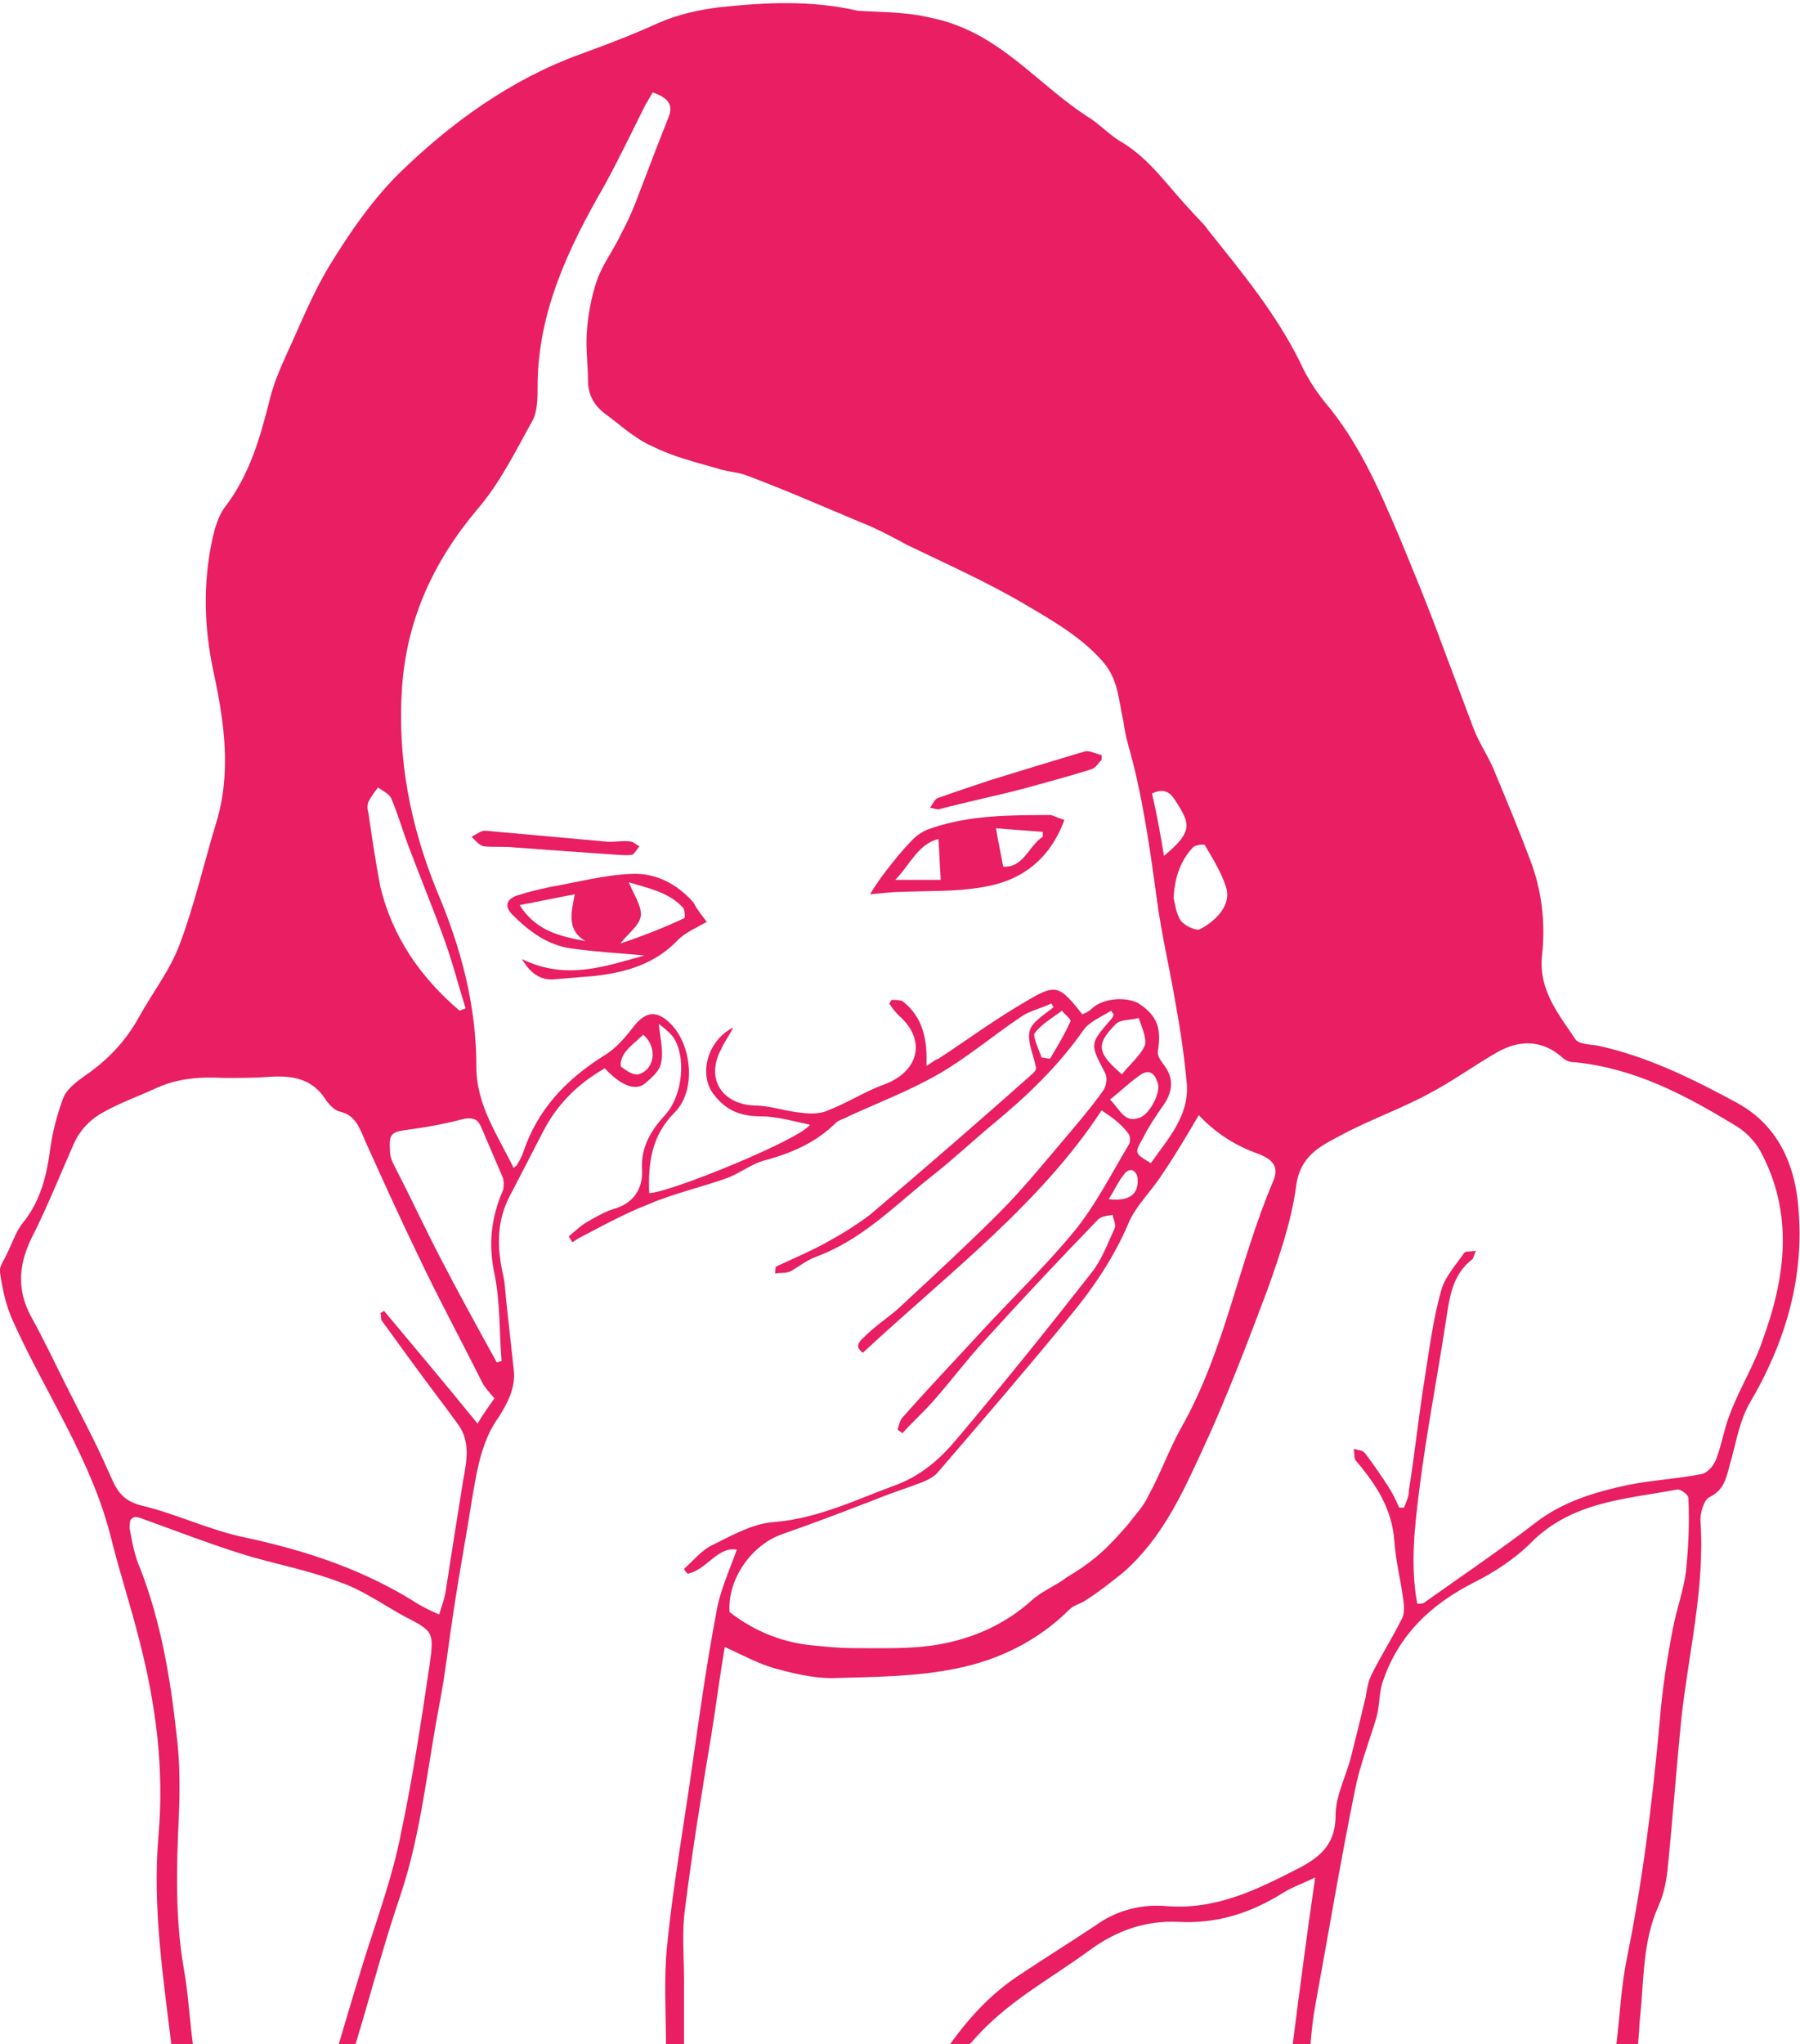 <?xml version="1.0" encoding="utf-8"?>
<!-- Generator: Adobe Illustrator 19.2.0, SVG Export Plug-In . SVG Version: 6.00 Build 0)  -->
<svg version="1.1" id="Layer_1" xmlns="http://www.w3.org/2000/svg" xmlns:xlink="http://www.w3.org/1999/xlink" x="0px" y="0px"
	 viewBox="0 0 150 170.3" style="enable-background:new 0 0 150 170.3;" xml:space="preserve">
<style type="text/css">
	.st0{fill:#E91E63;}
</style>
<g id="nausea-flu-girl">
	<path class="st0" d="M91.8,92.5c-5.1,7.8-12.8,13.6-19.9,20.2c-0.5-0.4-0.6-0.7,0.2-1.4c1-1,2.2-1.7,3.2-2.7c2.7-2.5,5.4-5,8-7.6
		c1.9-1.9,3.6-4,5.3-6c1.1-1.3,2.3-2.7,3.3-4.1c0.3-0.4,0.4-1.1,0.2-1.5c-1.3-2.5-1.3-2.4,0.5-4.5c0.1-0.1,0.2-0.3,0.2-0.4
		c-0.1-0.1-0.1-0.2-0.2-0.3c-0.8,0.5-1.8,0.9-2.3,1.6c-2.1,3-4.7,5.5-7.5,7.8c-1.8,1.5-3.5,3.1-5.3,4.5c-3,2.4-5.7,5.2-9.5,6.6
		c-0.8,0.3-1.4,0.8-2.1,1.2c-0.4,0.2-0.9,0.1-1.3,0.2c0-0.3,0-0.5,0.1-0.6c1.3-0.6,2.7-1.2,4-1.9c1.3-0.7,2.6-1.5,3.8-2.4
		c4.6-3.9,9.1-7.8,13.6-11.8c0.2-0.2,0.3-0.4,0.2-0.6c-0.2-1-0.7-2-0.5-2.9c0.2-0.8,1.3-1.4,2-2c-0.1-0.1-0.1-0.2-0.2-0.3
		c-0.8,0.4-1.8,0.6-2.5,1.1c-2.4,1.6-4.6,3.5-7.1,4.9c-2.3,1.3-4.9,2.3-7.3,3.4c-0.3,0.2-0.8,0.3-1,0.5c-1.7,1.7-3.8,2.6-6.1,3.2
		c-1,0.3-1.9,1-2.9,1.4c-2.2,0.8-4.5,1.3-6.6,2.2c-1.8,0.7-3.5,1.6-5.2,2.5c-0.4,0.2-0.8,0.4-1.2,0.7c-0.1-0.2-0.2-0.3-0.3-0.5
		c0.6-0.5,1.1-1,1.7-1.3c0.7-0.4,1.4-0.8,2.1-1c1.7-0.5,2.4-1.8,2.3-3.3c-0.1-1.9,0.8-3.3,2-4.6c1.4-1.6,1.7-4.8,0.6-6.4
		c-0.3-0.4-0.8-0.8-1.2-1.1c0.1,1.1,0.4,2.2,0.2,3.2c-0.1,0.7-0.8,1.3-1.4,1.8c-0.8,0.6-2,0.1-3.3-1.3c-2.1,1.2-3.8,2.8-5,5
		c-1,1.9-1.9,3.7-2.9,5.6c-1.1,2.1-1.1,4.2-0.6,6.5c0.2,0.8,0.2,1.6,0.3,2.4c0.2,1.8,0.4,3.7,0.6,5.5c0.2,1.5-0.4,2.7-1.2,4
		c-1.4,1.9-1.8,4.2-2.2,6.5c-0.5,3.2-1.1,6.4-1.6,9.7c-0.4,2.6-0.7,5.3-1.2,7.9c-1,5.2-1.5,10.6-3.2,15.7c-1.4,4.1-2.5,8.3-3.8,12.6
		c-0.3,0-0.7,0-1.4,0c0.7-2.4,1.4-4.7,2.1-7c1.1-3.5,2.4-7,3.1-10.6c1-4.7,1.7-9.4,2.4-14.1c0.4-2.8,0.3-2.8-2.2-4.1
		c-1.8-1-3.5-2.2-5.3-2.8c-2.6-1-5.4-1.5-8-2.3c-2.9-0.9-5.7-2-8.5-3c-0.3-0.1-0.6-0.2-0.8,0c-0.2,0.1-0.2,0.5-0.2,0.8
		c0.2,1.1,0.4,2.3,0.9,3.4c1.7,4.4,2.5,9.1,3,13.7c0.3,2.3,0.3,4.7,0.2,7c-0.2,4.2-0.3,8.4,0.4,12.5c0.4,2.2,0.5,4.4,0.8,6.6
		c-0.6,0-1.2,0-1.8,0c-0.7-5.8-1.6-11.6-1.1-17.5c0.5-5.6-0.2-11-1.6-16.4c-0.7-2.8-1.6-5.5-2.3-8.3c-1.6-6.6-5.5-12.2-8.2-18.2
		c-0.6-1.3-0.9-2.7-1.1-4.1c-0.1-0.5,0.4-1.1,0.6-1.6c0.4-0.8,0.7-1.7,1.2-2.4c1.6-1.9,2.1-4.1,2.4-6.4c0.2-1.4,0.6-2.9,1.1-4.2
		c0.3-0.7,1.1-1.3,1.8-1.8c1.9-1.3,3.4-2.9,4.5-4.9s2.6-3.9,3.4-6.1c1.2-3.2,2-6.7,3-10c1.3-4.2,0.7-8.4-0.2-12.6
		c-0.8-3.7-0.9-7.4-0.1-11.1c0.2-0.9,0.5-1.9,1-2.6c2.1-2.7,3-5.9,3.8-9.1c0.3-1.2,0.8-2.4,1.3-3.5c1.2-2.6,2.3-5.4,3.8-7.8
		c1.6-2.6,3.4-5.2,5.6-7.4c4.4-4.3,9.4-7.9,15.2-10c2.2-0.8,4.3-1.6,6.5-2.6c1.6-0.7,3.4-1.1,5.1-1.3c3.8-0.4,7.6-0.6,11.5,0.3
		C73.2,1,75,1,76.7,1.3c1,0.2,2,0.4,3,0.8c4.3,1.6,7.2,5.2,10.9,7.6c1,0.6,1.8,1.5,2.8,2.1c2.4,1.4,3.9,3.7,5.8,5.7
		c0.5,0.6,1.1,1.1,1.5,1.7c2.8,3.5,5.7,7,7.7,11.1c0.5,1.1,1.2,2.2,2,3.2c2.8,3.3,4.5,7.2,6.2,11.2c1.2,2.9,2.4,5.8,3.5,8.8
		c0.9,2.4,1.8,4.8,2.7,7.2c0.5,1.3,1.3,2.4,1.8,3.7c1,2.4,2,4.8,2.9,7.2c1,2.6,1.3,5.3,1,8c-0.3,2.9,1.4,4.9,2.8,7
		c0.3,0.4,1.2,0.4,1.8,0.5c4.2,0.9,8,2.8,11.7,4.8c3.6,2,4.9,5.5,5.1,9.2c0.4,5.6-1.2,10.9-4.1,15.8c-0.8,1.4-1.1,3.1-1.5,4.6
		c-0.4,1.2-0.4,2.5-1.8,3.2c-0.5,0.2-0.8,1.3-0.8,1.9c0.4,5.7-1,11.1-1.6,16.7c-0.4,4-0.7,8.1-1.1,12.1c-0.1,1.1-0.3,2.3-0.8,3.4
		c-1.3,2.9-1.2,6-1.5,9c-0.1,0.8-0.1,1.6-0.2,2.5c-0.5,0-1,0-1.8,0c0.3-2.5,0.4-4.9,0.9-7.3c1.3-6.4,2.1-12.9,2.7-19.5
		c0.2-2.6,0.6-5.2,1.1-7.8c0.3-1.6,0.9-3.2,1.1-4.8c0.2-2,0.3-4,0.2-6.1c0-0.3-0.7-0.8-1-0.7c-4.3,0.8-8.7,1-12.1,4.4
		c-1.4,1.4-3.1,2.5-4.9,3.4c-3.5,1.8-6.1,4.3-7.4,8c-0.4,1-0.3,2.1-0.6,3.2c-0.6,2-1.4,4-1.8,6.1c-1.2,5.9-2.2,11.9-3.3,17.9
		c-0.2,1.1-0.3,2.1-0.4,3.3c-0.4,0-0.8,0.1-1.5,0.1c0.6-4.7,1.2-9.3,1.9-14.1c-1,0.5-1.9,0.8-2.7,1.3c-2.7,1.7-5.6,2.6-8.8,2.4
		c-2.6-0.1-5,0.7-7.2,2.3c-3.4,2.5-7.1,4.4-9.9,7.7c-0.3,0.4-1.2,0.3-1.9,0.3c1.7-2.4,3.6-4.4,5.9-5.9c2.1-1.4,4.2-2.7,6.3-4.1
		c1.8-1.3,3.9-1.8,6-1.6c4.1,0.3,7.5-1.4,11-3.2c1.9-1,3-2.1,3-4.4c0-1.6,0.9-3.3,1.3-4.9c0.4-1.6,0.8-3.2,1.2-4.9
		c0.1-0.6,0.2-1.3,0.5-1.9c0.8-1.6,1.7-3,2.5-4.6c0.3-0.5,0.2-1.3,0.1-1.9c-0.2-1.5-0.6-3-0.7-4.6c-0.2-2.7-1.5-4.7-3.2-6.7
		c-0.2-0.2-0.1-0.7-0.2-1c0.3,0.1,0.7,0.1,0.9,0.3c0.7,0.9,1.3,1.8,1.9,2.7c0.4,0.6,0.7,1.2,1,1.9c0.1,0,0.2,0,0.4,0
		c0.2-0.5,0.4-0.9,0.4-1.4c0.5-3.1,0.8-6.1,1.3-9.2c0.4-2.5,0.7-5,1.4-7.5c0.3-1.1,1.2-2.1,1.9-3.1c0.1-0.2,0.5-0.1,1-0.2
		c-0.2,0.4-0.2,0.6-0.3,0.7c-1.7,1.3-1.9,3.2-2.2,5.1c-0.7,4.6-1.6,9.2-2.2,13.9c-0.4,3.2-0.8,6.4-0.2,9.7c0.3,0,0.5,0,0.6-0.1
		c3.1-2.2,6.2-4.3,9.2-6.6c2.3-1.8,5-2.6,7.8-3.2c2-0.4,4.1-0.5,6.1-0.9c0.5-0.1,1-0.7,1.2-1.2c0.5-1.3,0.7-2.7,1.2-3.9
		c0.8-2.1,2-4,2.7-6.1c1.9-5.2,2.6-10.5-0.2-15.7c-0.5-0.9-1.3-1.7-2.2-2.2c-4.1-2.5-8.3-4.7-13.2-5.2c-0.4,0-0.8-0.1-1.1-0.4
		c-1.7-1.5-3.6-1.5-5.5-0.4s-3.7,2.4-5.6,3.4c-2.4,1.3-5,2.2-7.4,3.5c-1.7,0.9-3.4,1.7-3.7,4.3c-0.4,2.9-1.4,5.8-2.4,8.6
		c-1.7,4.5-3.4,9-5.4,13.3c-1.7,3.7-3.4,7.4-6.6,10.2c-1,0.8-2,1.6-3.1,2.3c-0.4,0.3-1,0.4-1.4,0.8c-2.6,2.6-5.9,4.2-9.4,4.9
		c-3.4,0.7-6.9,0.7-10.4,0.8c-1.6,0-3.2-0.4-4.7-0.8c-1.4-0.4-2.7-1.1-4.2-1.8c-0.4,2.3-0.7,4.7-1.1,7.2c-0.8,4.8-1.6,9.7-2.2,14.5
		c-0.3,2-0.1,4-0.1,6.1c0,1.8,0,3.6,0,5.5c-0.4,0-1,0-1.5,0c0-2.8-0.2-5.7,0.1-8.5c0.5-5,1.4-10,2.1-15c0.6-4.2,1.2-8.5,2-12.7
		c0.3-1.8,1.1-3.5,1.7-5.2c-1.6-0.3-2.5,1.7-4.1,2c-0.1-0.1-0.2-0.2-0.3-0.4c0.8-0.7,1.5-1.6,2.4-2c1.6-0.8,3.4-1.8,5.1-1.9
		c3.7-0.3,6.9-1.9,10.2-3.1c2.1-0.8,3.7-2.2,5.1-3.9c3.8-4.5,7.5-9.1,11.1-13.7c0.9-1.1,1.4-2.5,2-3.8c0.1-0.3-0.1-0.7-0.2-1.1
		c-0.4,0.1-0.9,0.1-1.2,0.4c-3.1,3.2-6.2,6.5-9.2,9.8c-1.6,1.7-3,3.6-4.6,5.4c-0.8,0.9-1.7,1.7-2.5,2.6c-0.1-0.1-0.3-0.2-0.4-0.3
		c0.1-0.3,0.2-0.8,0.4-1c2.2-2.5,4.5-4.9,6.7-7.3c2.5-2.7,5.2-5.3,7.6-8.2c1.8-2.2,3.1-4.8,4.6-7.3c0.1-0.2,0.1-0.7-0.1-0.9
		C93.4,93.6,92.7,93.1,91.8,92.5z M54.4,7.7c-0.2,0.3-0.4,0.7-0.6,1c-1.1,2.2-2.2,4.5-3.4,6.7c-3,5.2-5.6,10.6-5.6,16.8
		c0,0.9,0,2-0.4,2.8c-1.4,2.5-2.7,5.2-4.6,7.4c-3.7,4.4-5.9,9.2-6.3,14.9c-0.4,5.9,0.7,11.5,2.9,16.9c2,4.7,3.3,9.5,3.3,14.7
		c0,3.2,1.8,5.7,3.1,8.4c0.2-0.2,0.3-0.2,0.3-0.3c0.2-0.3,0.4-0.7,0.5-1c1.2-3.6,3.6-6.1,6.8-8.1c1-0.6,1.8-1.6,2.5-2.5
		c1-1.2,1.9-1.2,3-0.1c1.7,1.7,2.2,5.5,0.3,7.4s-2.2,4.2-2.1,6.7c1.9-0.1,12.6-4.5,13.4-5.7c-1.4-0.3-2.8-0.7-4.1-0.7
		c-1.7,0-2.9-0.5-3.9-1.8c-1.3-1.6-0.6-4.5,1.6-5.6c-0.4,0.8-0.8,1.3-1,1.8c-1.3,2.4,0,4.6,2.8,4.7c1.3,0,2.6,0.5,3.9,0.6
		c0.7,0.1,1.6,0.1,2.2-0.2c1.6-0.6,3.1-1.6,4.8-2.2c2.8-1.1,3.4-3.7,1.1-5.7c-0.3-0.3-0.6-0.7-0.8-1c0.1-0.1,0.1-0.2,0.2-0.3
		c0.3,0,0.7,0,0.9,0.1c1.7,1.3,2.1,3.2,2,5.4c0.5-0.3,0.7-0.5,1-0.6c2.3-1.5,4.6-3.2,7-4.6c2.8-1.7,3-1.6,5,0.9
		c0.2-0.1,0.5-0.2,0.7-0.4c1.1-1.1,3.2-1,4-0.5c1.5,1,1.9,2,1.6,3.9c-0.1,0.4,0.2,0.8,0.4,1.1c0.9,1.1,0.9,2.2,0.1,3.4
		c-0.7,1-1.3,1.9-1.8,2.9c-0.7,1.2-0.6,1.2,0.7,2c1.4-2,3.2-3.9,3-6.6c-0.2-2.2-0.5-4.3-0.9-6.5c-0.5-3-1.2-5.9-1.6-8.9
		c-0.6-4.4-1.2-8.7-2.4-12.9c-0.2-0.7-0.3-1.3-0.4-2c-0.4-1.7-0.4-3.5-1.8-5c-1.8-2-4.1-3.3-6.3-4.6c-3.2-1.9-6.6-3.4-9.9-5
		c-1.3-0.7-2.6-1.4-3.9-1.9c-3.1-1.3-6.3-2.7-9.5-3.9c-0.8-0.3-1.7-0.3-2.5-0.6c-1.8-0.5-3.7-1-5.3-1.8c-1.4-0.6-2.6-1.7-3.8-2.6
		c-1-0.7-1.6-1.6-1.6-2.9c0-1.3-0.2-2.7-0.1-4c0.1-1.5,0.4-3.1,0.9-4.5c0.5-1.3,1.4-2.5,2-3.8c0.6-1.1,1.1-2.3,1.5-3.4
		c0.8-2.1,1.6-4.2,2.4-6.2C56.2,8.6,55.5,8.1,54.4,7.7z M41.2,116.5c-0.4-0.5-0.8-0.9-1-1.3c-1.8-3.6-3.7-7.1-5.4-10.7
		c-1.5-3.1-2.9-6.2-4.3-9.3c-0.5-1.1-0.8-2.3-2.2-2.6c-0.4-0.1-0.8-0.5-1.1-0.9c-1.1-1.8-2.7-2.1-4.6-2c-1.3,0.1-2.6,0.1-3.9,0.1
		c-2-0.1-3.9,0-5.8,0.9c-1.3,0.6-2.7,1.1-4,1.8c-1.2,0.6-2.2,1.5-2.8,2.9c-1.1,2.5-2.1,5-3.3,7.4c-1.2,2.3-1.5,4.5-0.2,6.9
		c1,1.8,1.9,3.7,2.8,5.5c1.2,2.4,2.5,4.8,3.6,7.3c0.6,1.3,0.9,2.4,2.7,2.9c3,0.7,5.8,2.1,8.8,2.7c5.1,1.1,9.9,2.7,14.3,5.5
		c0.5,0.3,1.1,0.6,1.8,0.9c0.2-0.7,0.4-1.2,0.5-1.7c0.5-3.2,1-6.4,1.5-9.5c0.3-1.6,0.6-3.2-0.4-4.6c-1.3-1.8-2.7-3.6-4-5.4
		c-0.8-1.1-1.6-2.2-2.4-3.3c-0.1-0.2,0-0.4-0.1-0.6c0.1-0.1,0.2-0.1,0.3-0.2c2.6,3.1,5.2,6.2,7.8,9.4
		C40.2,117.9,40.7,117.2,41.2,116.5z M99.9,92.9c-1,1.7-2,3.4-3.1,5c-0.9,1.4-2.2,2.6-2.8,4.1c-1.2,2.8-2.9,5.3-4.8,7.6
		c-3.6,4.4-7.3,8.7-11,13c-0.3,0.4-0.9,0.7-1.4,0.9c-1.3,0.5-2.6,0.9-3.8,1.4c-2.6,1-5.2,2-7.8,2.9c-2.6,0.9-4.6,3.8-4.4,6.5
		c2.2,1.7,4.6,2.6,7.2,2.8c1,0.1,2,0.2,3,0.2c2.4,0,4.9,0.1,7.2-0.3c2.9-0.5,5.6-1.7,7.8-3.7c0.9-0.8,2-1.2,2.9-1.9
		c1-0.6,1.9-1.2,2.8-2c0.8-0.7,1.6-1.6,2.3-2.4c0.6-0.8,1.3-1.5,1.7-2.4c1-1.8,1.7-3.8,2.7-5.6c3.7-6.5,4.8-13.8,7.7-20.6
		c0.5-1.2,0-1.8-1.3-2.3C103.1,95.5,101.4,94.5,99.9,92.9z M41.4,113.5c0.1,0,0.2-0.1,0.4-0.1c-0.2-2.4-0.1-4.9-0.6-7.3
		s-0.3-4.6,0.7-6.9c0.1-0.3,0.1-0.8,0-1.1c-0.6-1.4-1.2-2.8-1.8-4.2c-0.3-0.7-0.7-0.8-1.4-0.7c-1.5,0.4-3.1,0.7-4.6,0.9
		c-1.5,0.2-1.7,0.3-1.6,1.8c0,0.5,0.2,0.9,0.4,1.3c1.3,2.5,2.5,5.1,3.8,7.6C38.2,107.7,39.8,110.6,41.4,113.5z M38.3,84.2
		c0.2-0.1,0.3-0.1,0.5-0.2c-0.6-1.9-1.1-3.9-1.8-5.8c-0.9-2.5-1.9-4.9-2.8-7.3c-0.6-1.5-1-3-1.6-4.4c-0.2-0.4-0.7-0.6-1.1-0.9
		c-0.3,0.4-0.6,0.8-0.8,1.2c-0.1,0.3-0.1,0.6,0,0.9c0.3,2.1,0.6,4.1,1,6.2C32.7,78,35,81.4,38.3,84.2z M97.8,74.8
		c0.1,0.4,0.2,1.3,0.6,1.9c0.3,0.4,1.3,0.9,1.6,0.7c1.2-0.6,2.6-1.9,2.2-3.4c-0.4-1.3-1.1-2.4-1.8-3.6c-0.1-0.1-0.8,0-1,0.2
		C98.4,71.7,97.9,73,97.8,74.8z M93.5,89.5c0.6-0.8,1.5-1.5,1.9-2.4c0.2-0.6-0.3-1.6-0.5-2.3c-0.6,0.2-1.5,0.1-1.9,0.5
		C91.3,87,91.4,87.7,93.5,89.5z M92.5,91.6c0.9,0.9,1.2,2,2.5,1.5c0.8-0.3,1.7-2,1.5-2.8c-0.2-0.7-0.6-1.3-1.4-0.8
		C94.2,90.1,93.4,90.9,92.5,91.6z M97,71.3c2.3-1.9,2.2-2.6,1.2-4.2c-0.5-0.8-0.9-1.6-2.2-1C96.4,67.8,96.7,69.5,97,71.3z
		 M86.8,88.1c0.2,0,0.5,0.1,0.7,0.1c0.6-1,1.2-2,1.7-3.1c0.1-0.2-0.5-0.6-0.7-0.9c-0.8,0.6-1.7,1.1-2.3,1.9
		C86.1,86.5,86.6,87.5,86.8,88.1z M53.6,86.2c-0.5,0.5-1.2,1-1.6,1.6c-0.2,0.3-0.4,1-0.2,1.1c0.4,0.3,1,0.7,1.4,0.6
		C54.6,89.1,54.8,87.2,53.6,86.2z M92.4,99.9c1.7,0.2,2.5-0.4,2.4-1.7c0-0.3-0.2-0.6-0.4-0.7c-0.2-0.1-0.6,0.1-0.7,0.3
		C93.2,98.4,92.9,99.1,92.4,99.9z"/>
	<path class="st0" d="M58.9,76.8c-0.9,0.5-1.8,0.9-2.4,1.5c-1.9,2-4.3,2.7-6.9,3c-1.2,0.1-2.4,0.2-3.6,0.3c-1,0-1.8-0.5-2.5-1.7
		c3.7,1.8,6.9,0.6,10.2-0.3c-2.1-0.2-4.1-0.3-6.2-0.6c-1.9-0.3-3.4-1.4-4.8-2.8c-0.7-0.7-0.5-1.3,0.4-1.6c0.9-0.3,1.8-0.5,2.7-0.7
		c2.3-0.4,4.5-1,6.8-1.1c2-0.1,3.8,0.8,5.2,2.4C58.1,75.8,58.6,76.4,58.9,76.8z M51.7,78.6C51.8,78.7,51.8,78.7,51.7,78.6
		c1.8-0.6,3.6-1.3,5.3-2.1c0.1,0,0.1-0.7-0.1-0.9c-1.2-1.3-2.9-1.6-4.5-2.1c0.4,1,1.1,2,1,2.8C53.3,77.1,52.3,77.8,51.7,78.6z
		 M43.3,75.4c1.4,2.2,3.4,2.6,5.5,3c-1.6-0.9-1.2-2.4-0.9-3.9C46.3,74.8,44.9,75.1,43.3,75.4z"/>
	<path class="st0" d="M88.7,68.3c-1.2,3.3-3.6,5.1-6.8,5.6c-2.2,0.4-4.5,0.3-6.7,0.4c-0.8,0-1.6,0.1-2.7,0.2
		c0.5-0.8,0.9-1.4,1.3-1.9c0.7-0.9,1.4-1.8,2.3-2.7c0.4-0.4,0.9-0.7,1.5-0.9c3.2-1.1,6.6-1.1,10-1.1C87.9,68,88.3,68.2,88.7,68.3z
		 M74.6,73.3c1.3,0,2.6,0,3.8,0c-0.1-1.2-0.1-2.2-0.2-3.4C76.5,70.3,75.8,72.1,74.6,73.3z M86.9,69.7c0-0.1,0-0.3,0-0.4
		c-1.3-0.1-2.7-0.2-3.9-0.3c0.2,1.2,0.4,2.1,0.6,3.2C85.3,72.3,85.7,70.5,86.9,69.7z"/>
	<path class="st0" d="M91.8,63.3c-0.3,0.3-0.5,0.7-0.9,0.8c-1.9,0.6-3.8,1.1-5.6,1.6c-2.3,0.6-4.7,1.1-7,1.7
		c-0.2,0.1-0.5-0.1-0.8-0.1c0.2-0.3,0.4-0.7,0.6-0.8c1.4-0.5,2.9-1,4.4-1.5c2.6-0.8,5.2-1.6,7.9-2.4c0.4-0.1,0.9,0.2,1.4,0.3
		C91.8,63,91.8,63.2,91.8,63.3z"/>
	<path class="st0" d="M51.3,71.2c-3-0.2-5.7-0.4-8.4-0.6c-0.9-0.1-1.7,0-2.6-0.1c-0.4-0.1-0.7-0.5-1-0.8c0.4-0.2,0.8-0.5,1.1-0.5
		c3.3,0.3,6.7,0.6,10,0.9c0.7,0.1,1.4-0.1,2.1,0c0.3,0,0.5,0.3,0.8,0.4c-0.2,0.2-0.4,0.6-0.6,0.7C52.1,71.3,51.5,71.2,51.3,71.2z"/>
</g>
</svg>

